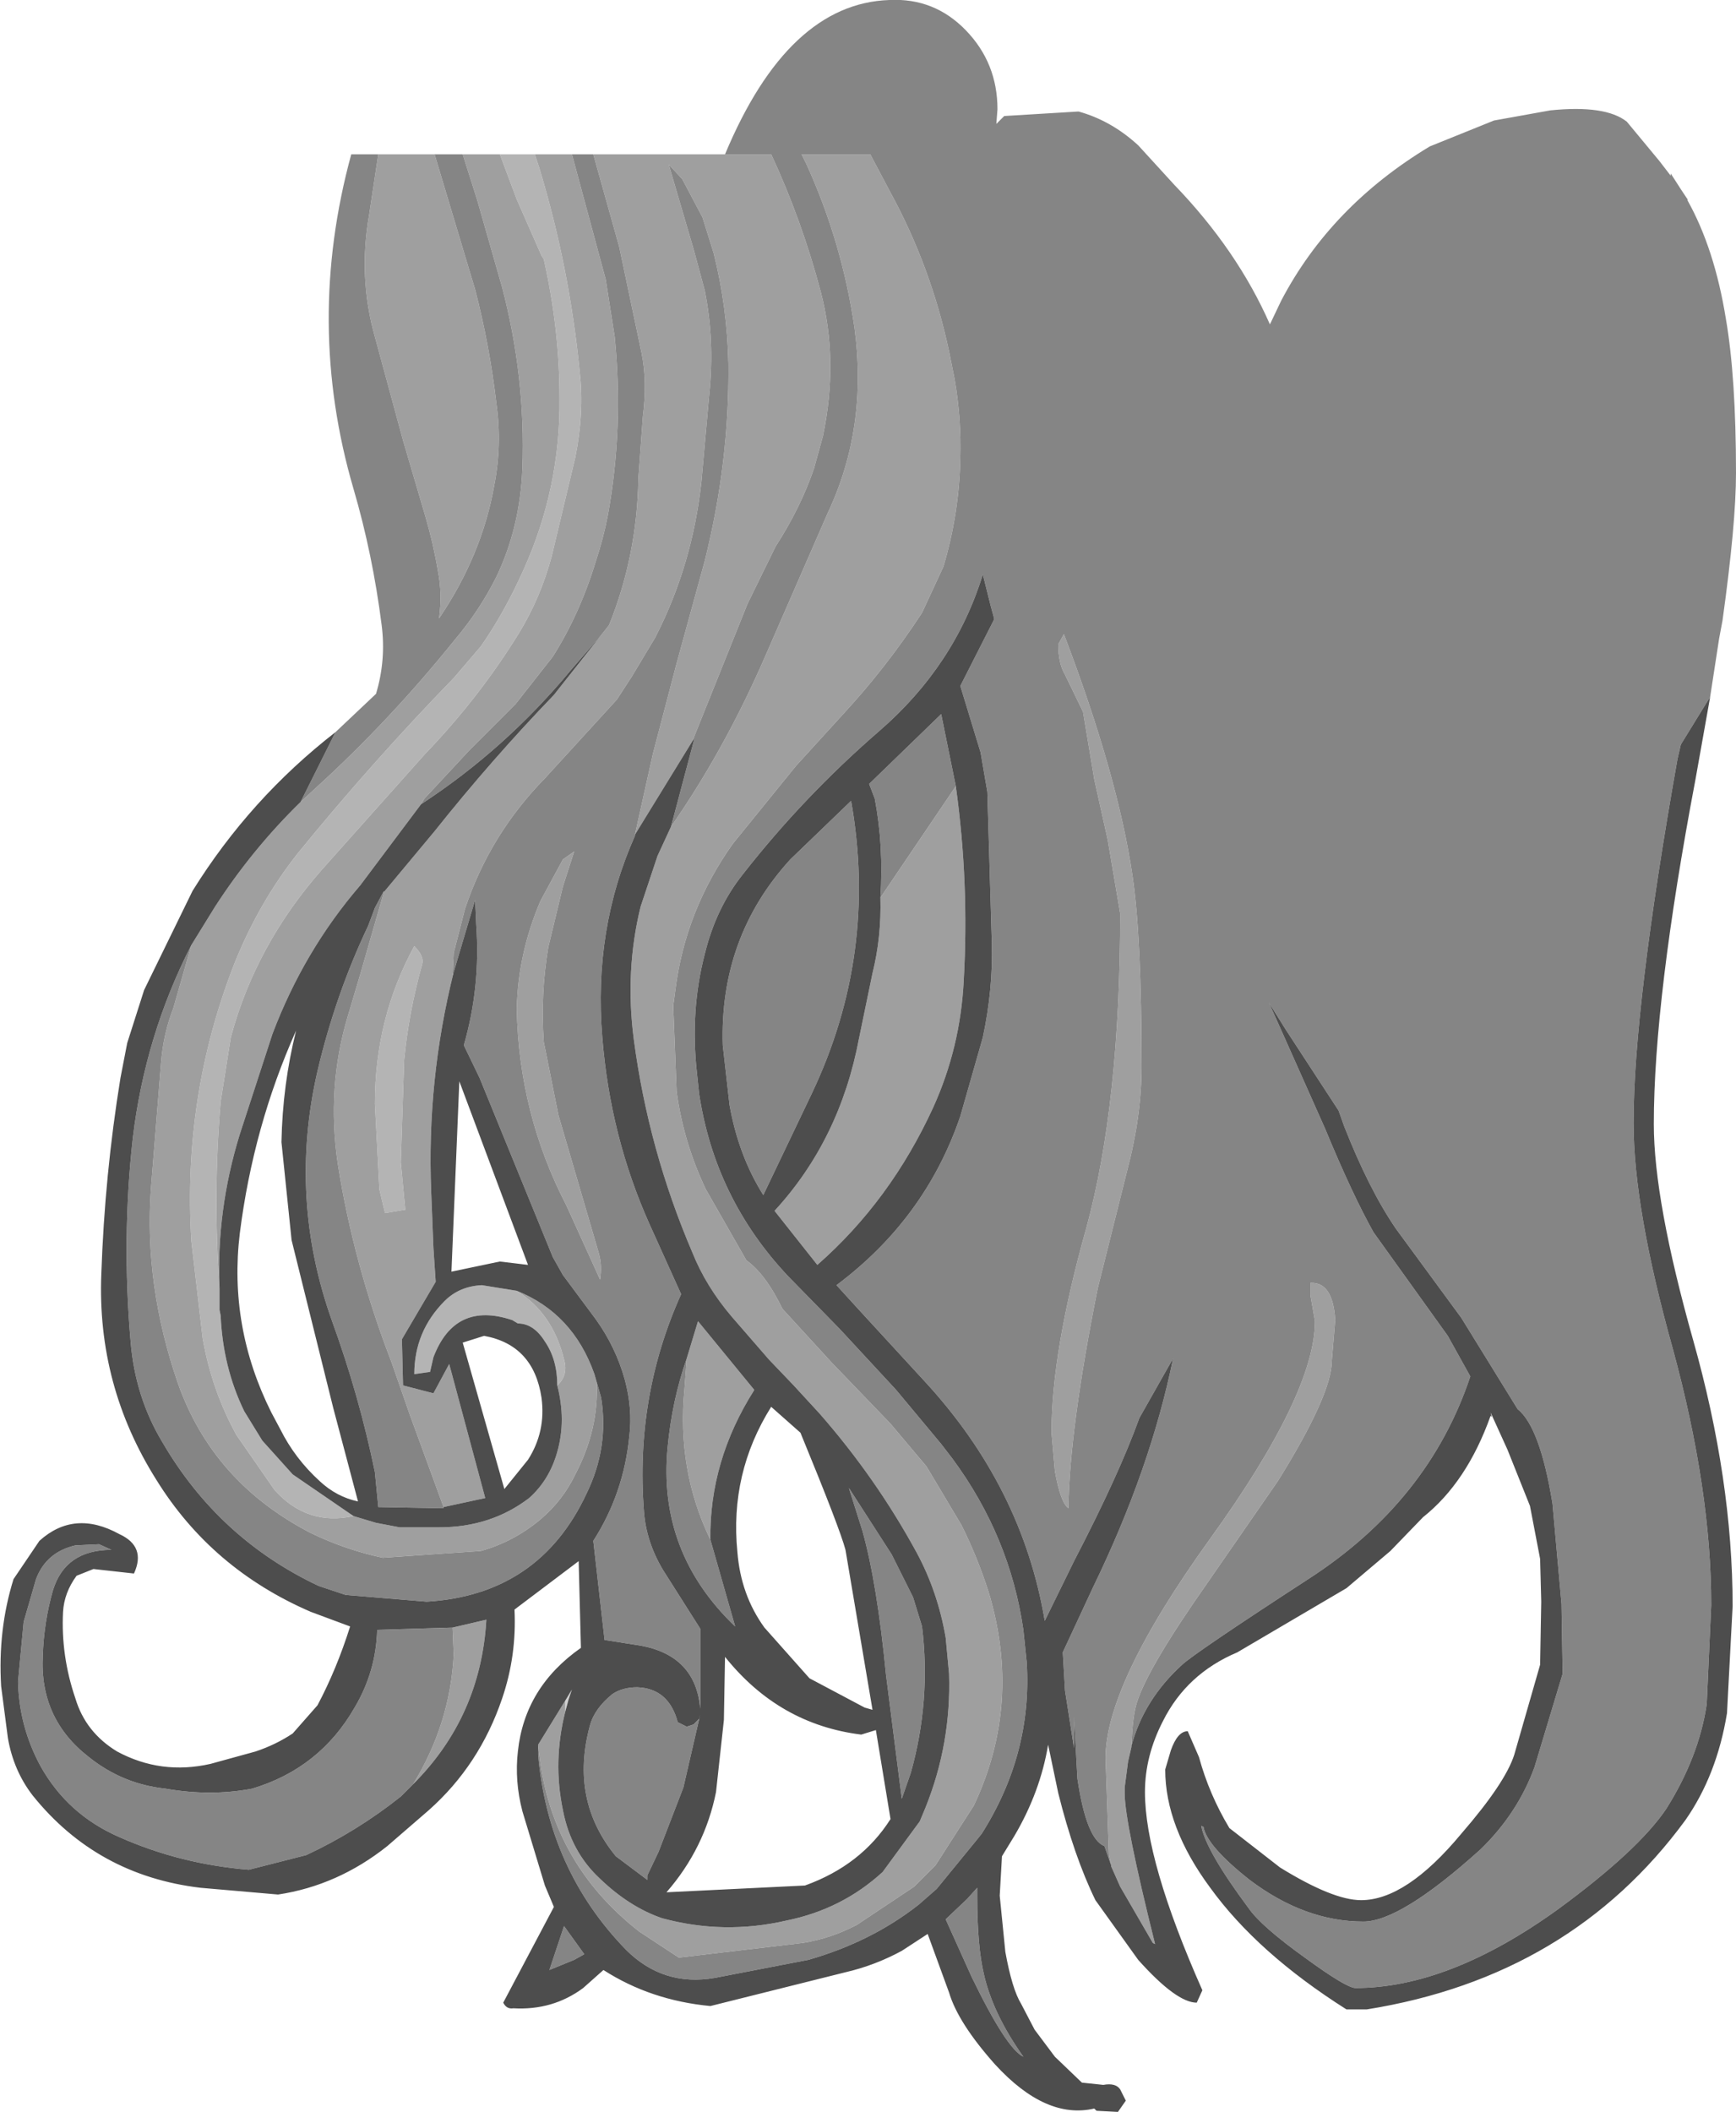 <?xml version="1.0" encoding="UTF-8" standalone="no"?>
<svg xmlns:ffdec="https://www.free-decompiler.com/flash" xmlns:xlink="http://www.w3.org/1999/xlink" ffdec:objectType="shape" height="93.75px" width="77.1px" xmlns="http://www.w3.org/2000/svg">
  <g transform="matrix(1.0, 0.0, 0.0, 1.0, 39.5, 22.25)">
    <path d="M-14.4 53.75 L-14.4 53.25 -14.1 52.75 -14.25 53.2 -14.4 53.75" fill="#d1d1d1" fill-rule="evenodd" stroke="none"/>
    <path d="M-17.3 -15.4 L-15.75 -15.4 -15.55 -14.8 Q-14.2 -10.35 -13.75 -5.7 -13.55 -3.95 -13.95 -1.95 L-15.0 2.45 Q-15.5 4.3 -16.45 5.85 -18.2 8.7 -20.65 11.25 L-25.2 16.35 Q-28.15 19.7 -29.25 23.8 L-29.7 26.65 Q-30.05 30.75 -29.75 34.95 L-29.75 35.9 -29.7 36.15 Q-29.6 38.45 -28.65 40.4 L-27.85 41.7 -26.5 43.2 -23.8 45.05 Q-25.85 45.5 -27.3 43.9 L-29.0 41.45 Q-30.1 39.45 -30.5 37.15 L-31.0 32.85 Q-31.4 26.45 -29.1 20.55 -28.0 17.8 -26.25 15.6 -22.95 11.55 -19.35 7.85 L-18.15 6.45 Q-17.1 4.95 -16.25 3.05 -14.6 -0.6 -14.65 -4.6 -14.65 -7.65 -15.35 -10.75 L-15.45 -10.9 -16.55 -13.4 -17.3 -15.4 M-16.55 35.05 Q-14.95 36.05 -14.45 38.1 -14.25 38.8 -14.75 39.25 -14.75 38.1 -15.3 37.3 -15.8 36.5 -16.5 36.5 L-16.75 36.35 Q-19.3 35.5 -20.25 38.0 L-20.4 38.65 -21.1 38.75 Q-21.1 36.85 -19.75 35.5 -19.1 34.85 -18.1 34.8 L-16.55 35.05 M-21.1 19.75 Q-20.65 20.2 -20.75 20.55 -21.35 22.7 -21.55 24.8 L-21.7 29.35 -21.5 31.45 -22.4 31.6 -22.65 30.55 -22.85 26.75 Q-22.85 22.95 -21.1 19.75" fill="#b4b4b4" fill-rule="evenodd" stroke="none"/>
    <path d="M-22.7 -15.4 L-20.2 -15.4 -18.4 -9.4 Q-17.75 -6.9 -17.45 -4.3 -17.2 -2.5 -17.55 -0.7 -18.1 2.4 -20.0 5.2 -19.85 4.1 -20.05 3.1 -20.25 1.9 -20.6 0.7 L-21.6 -2.7 -22.85 -7.3 Q-23.6 -9.95 -23.1 -12.75 L-22.7 -15.4 M-18.95 -15.4 L-17.3 -15.4 -16.55 -13.4 -15.45 -10.9 -15.35 -10.75 Q-14.65 -7.65 -14.65 -4.6 -14.6 -0.6 -16.25 3.05 -17.1 4.95 -18.15 6.45 L-19.35 7.85 Q-22.95 11.55 -26.25 15.6 -28.0 17.8 -29.1 20.55 -31.4 26.45 -31.0 32.85 L-30.5 37.15 Q-30.1 39.45 -29.0 41.45 L-27.3 43.9 Q-25.85 45.5 -23.8 45.05 L-22.8 45.35 -21.75 45.55 -21.0 45.55 -20.0 45.55 Q-17.7 45.55 -16.0 44.25 -15.1 43.45 -14.75 42.2 -14.35 40.8 -14.75 39.25 -14.25 38.8 -14.45 38.1 -14.95 36.05 -16.55 35.05 -14.05 36.05 -13.1 38.75 L-13.0 39.1 Q-12.9 41.2 -13.95 43.2 -14.5 44.35 -15.5 45.2 -16.7 46.2 -18.15 46.6 L-22.5 46.9 Q-24.15 46.55 -25.7 45.8 -30.05 43.55 -31.6 39.15 -33.1 34.8 -32.8 30.55 L-32.35 24.95 Q-32.25 23.65 -31.8 22.5 L-31.0 19.7 -29.95 18.0 Q-28.3 15.45 -26.15 13.35 L-25.5 12.75 Q-22.2 9.75 -19.3 6.15 -18.2 4.85 -17.45 3.35 -16.4 1.15 -16.3 -1.45 -16.15 -5.5 -17.2 -9.5 L-18.3 -13.35 -18.95 -15.4 M-15.75 -15.4 L-14.1 -15.4 -12.6 -9.85 -12.2 -7.3 Q-11.8 -3.25 -12.5 0.6 -12.7 1.65 -13.05 2.7 -13.75 5.0 -14.95 6.9 L-16.6 9.0 -18.65 11.05 -20.65 13.2 -20.8 13.45 -23.5 17.05 Q-26.0 19.95 -27.4 23.65 L-28.85 28.1 Q-29.9 31.5 -29.75 34.95 -30.05 30.75 -29.7 26.65 L-29.25 23.8 Q-28.15 19.7 -25.2 16.35 L-20.65 11.25 Q-18.2 8.7 -16.45 5.85 -15.5 4.3 -15.0 2.45 L-13.95 -1.95 Q-13.55 -3.95 -13.75 -5.7 -14.2 -10.35 -15.55 -14.8 L-15.75 -15.4 M-13.15 -15.4 L-7.3 -15.4 -5.25 -15.4 Q-3.9 -12.5 -3.05 -9.3 -2.25 -6.25 -2.95 -2.9 L-3.35 -1.45 Q-3.95 0.3 -5.05 2.0 L-6.3 4.55 -8.75 10.65 -11.3 14.8 -10.5 11.2 -9.45 7.2 -8.2 2.65 Q-7.1 -1.75 -7.15 -6.1 -7.2 -8.6 -7.8 -11.0 L-8.3 -12.6 -9.2 -14.3 -9.8 -14.95 -8.7 -11.2 -8.55 -10.65 -8.2 -9.35 Q-7.75 -7.1 -8.0 -4.75 L-8.35 -0.85 Q-8.75 2.8 -10.35 5.95 L-10.4 6.05 -11.45 7.8 -11.55 7.95 -12.1 8.8 -15.3 12.3 Q-17.75 14.8 -18.85 18.1 L-19.35 20.05 -19.4 21.05 -19.35 20.9 Q-20.55 25.7 -20.35 30.65 L-20.25 33.15 -20.15 34.65 -21.65 37.2 -21.6 39.25 -20.25 39.6 -19.55 38.3 -17.95 44.25 -19.8 44.65 -21.3 40.55 -22.1 38.25 Q-23.8 33.85 -24.5 29.4 -25.0 26.0 -24.05 22.85 L-23.5 21.0 -22.45 17.35 -20.2 14.65 Q-17.65 11.45 -14.9 8.6 L-12.45 5.5 Q-11.2 2.4 -11.15 -1.0 L-10.95 -3.75 Q-10.75 -5.3 -11.0 -6.55 L-12.0 -11.3 -13.15 -15.4 M-9.7 14.45 Q-7.3 11.0 -5.5 6.85 L-2.75 0.55 Q-0.95 -3.25 -1.55 -7.7 -2.1 -11.5 -3.7 -15.0 L-3.9 -15.4 -0.85 -15.4 0.05 -13.7 Q1.85 -10.4 2.65 -6.65 L2.9 -5.4 Q3.2 -3.65 3.15 -1.9 3.1 0.55 2.4 2.9 L1.45 4.95 Q-0.15 7.4 -2.1 9.5 L-4.15 11.75 -6.95 15.2 Q-9.05 18.15 -9.5 21.65 L-9.6 22.4 -9.45 26.2 Q-9.15 28.45 -8.15 30.55 L-6.35 33.7 Q-5.5 34.3 -4.75 35.85 L-2.55 38.25 0.05 40.95 1.65 42.85 3.2 45.45 Q3.9 46.85 4.4 48.4 5.9 53.35 3.75 57.9 L2.05 60.55 1.1 61.5 -1.45 63.2 Q-2.6 63.8 -3.85 64.0 L-9.35 64.65 -11.1 63.5 Q-15.15 60.35 -15.6 55.2 L-14.4 53.25 -14.4 53.75 Q-14.95 55.95 -14.5 58.1 -14.15 59.95 -12.85 61.15 -11.55 62.4 -10.1 62.9 -7.35 63.65 -4.55 63.0 -2.1 62.5 -0.3 60.85 L1.35 58.6 1.6 58.0 Q2.75 55.15 2.65 52.05 L2.5 50.45 Q2.15 48.4 1.2 46.65 -0.6 43.35 -3.1 40.5 L-4.25 39.25 -5.35 38.1 -7.0 36.2 Q-8.15 34.85 -8.75 33.35 -10.7 28.8 -11.35 23.9 -11.75 20.85 -11.05 18.0 L-10.3 15.75 -9.7 14.45 M9.85 60.55 L9.75 60.1 9.6 55.8 Q9.6 52.5 14.25 46.05 18.9 39.6 18.9 36.4 L18.7 35.25 18.7 34.7 Q19.7 34.65 19.8 36.35 L19.65 38.15 Q19.65 39.65 17.25 43.5 L14.1 48.05 Q11.5 51.75 11.0 53.3 10.8 53.9 10.75 55.25 L10.75 55.3 10.6 55.95 10.45 57.1 10.45 57.2 10.45 57.25 10.45 57.35 Q10.45 58.65 11.8 64.05 L11.7 64.0 10.25 61.5 9.85 60.6 9.85 60.55 M-16.55 22.55 Q-16.5 20.1 -15.5 17.75 L-14.5 15.9 -14.0 15.55 -14.5 17.1 -15.15 19.8 Q-15.5 21.9 -15.35 24.0 L-14.7 27.25 -12.9 33.4 Q-12.75 33.95 -12.85 34.55 L-14.35 31.25 Q-16.45 27.2 -16.55 22.55 M2.95 12.65 Q3.55 16.95 3.3 21.3 3.15 24.25 1.95 26.9 0.05 31.05 -3.2 33.9 L-5.1 31.5 Q-2.2 28.35 -1.35 23.85 L-0.75 20.95 Q-0.35 19.35 -0.4 17.6 L2.95 12.65 M-21.1 19.75 Q-22.85 22.95 -22.85 26.75 L-22.65 30.55 -22.4 31.6 -21.5 31.45 -21.7 29.35 -21.55 24.8 Q-21.35 22.7 -20.75 20.55 -20.65 20.2 -21.1 19.75 M-19.4 50.0 L-17.9 49.65 Q-18.15 53.95 -21.15 56.95 -19.5 54.25 -19.35 51.2 L-19.4 50.0 M-9.0 38.05 L-8.5 36.4 -6.0 39.45 Q-8.0 42.6 -7.95 46.1 -9.45 43.0 -9.1 39.4 L-9.0 38.05 M7.75 5.9 Q10.15 12.2 10.8 16.65 11.2 19.35 11.2 25.1 11.2 27.3 10.55 29.75 L9.25 34.95 Q8.0 41.2 7.95 44.7 7.6 44.45 7.35 43.05 L7.2 41.35 Q7.2 37.75 8.75 32.25 10.25 26.75 10.25 18.3 L9.7 15.05 9.1 12.35 8.6 9.35 7.8 7.7 Q7.5 7.2 7.5 6.35 L7.75 5.9" fill="#9f9f9f" fill-rule="evenodd" stroke="none"/>
    <path d="M-7.3 -15.4 Q-4.5 -22.1 0.0 -22.25 2.0 -22.35 3.4 -20.9 4.8 -19.45 4.8 -17.4 L4.75 -16.75 5.1 -17.1 8.4 -17.3 Q9.85 -16.9 11.05 -15.8 L12.65 -14.05 Q15.45 -11.15 16.9 -7.85 L17.4 -8.9 Q19.6 -13.1 24.0 -15.75 L26.85 -16.9 29.35 -17.35 Q31.8 -17.6 32.75 -16.85 L34.2 -15.1 34.7 -14.45 34.7 -14.55 35.15 -13.85 35.45 -13.4 35.45 -13.35 Q36.65 -11.2 37.15 -8.1 37.6 -5.5 37.6 -1.25 37.6 1.0 37.0 5.3 L36.85 6.1 36.45 8.7 36.35 8.85 35.15 10.8 35.0 11.45 Q33.05 22.45 33.05 27.6 33.05 31.4 34.8 37.65 36.5 43.9 36.5 49.0 L36.3 53.4 Q35.95 55.75 34.5 58.05 33.25 59.9 29.7 62.5 24.85 66.0 20.7 66.0 20.3 66.0 18.45 64.65 16.5 63.25 15.95 62.45 14.05 59.9 13.85 58.8 L13.95 58.85 Q14.1 59.7 16.0 61.2 18.45 63.05 21.05 63.05 22.7 63.05 26.25 59.85 27.9 58.25 28.65 56.2 L29.9 52.05 29.85 48.95 29.45 44.5 Q28.9 41.1 27.9 40.3 L25.4 36.25 22.5 32.3 Q21.3 30.55 20.2 27.75 L19.95 27.05 17.6 23.45 16.85 22.25 17.3 23.25 19.35 27.85 Q20.55 30.75 21.5 32.45 L24.8 37.05 25.8 38.85 Q23.95 44.4 18.6 47.85 13.6 51.1 13.0 51.65 11.3 53.2 10.75 55.25 10.8 53.9 11.0 53.3 11.5 51.75 14.1 48.05 L17.25 43.5 Q19.65 39.65 19.65 38.15 L19.8 36.35 Q19.7 34.65 18.7 34.7 L18.7 35.25 18.9 36.4 Q18.9 39.6 14.25 46.05 9.6 52.5 9.6 55.8 L9.75 60.1 9.85 60.55 9.55 59.7 Q8.75 59.4 8.35 56.7 L8.2 53.95 8.2 55.35 7.8 52.8 7.7 51.1 9.05 48.2 Q11.6 42.95 12.6 38.05 L11.1 40.7 Q10.2 43.2 8.2 47.05 L6.9 49.7 Q5.9 43.75 1.55 39.05 L-1.3 35.95 -2.35 34.8 Q1.6 31.85 3.15 27.3 L4.15 23.8 Q4.6 21.7 4.55 19.65 L4.35 12.9 4.05 11.15 3.15 8.2 4.65 5.25 4.65 5.2 4.5 4.65 4.15 3.25 Q2.9 7.3 -0.45 10.2 -3.8 13.1 -6.5 16.55 -7.7 18.05 -8.2 20.1 -8.85 22.6 -8.55 25.35 L-8.45 26.3 Q-7.75 30.95 -4.5 34.4 L-2.2 36.75 0.3 39.45 2.3 41.85 2.8 42.5 Q5.35 45.95 5.95 50.1 L6.1 51.55 Q6.35 55.6 4.1 59.15 L3.9 59.4 2.1 61.6 1.3 62.3 Q-0.8 63.95 -3.6 64.75 L-7.75 65.55 Q-10.05 65.95 -11.7 64.3 -15.15 60.75 -15.6 55.65 L-15.6 55.2 Q-15.15 60.35 -11.1 63.5 L-9.35 64.65 -3.85 64.0 Q-2.6 63.8 -1.45 63.2 L1.1 61.5 2.05 60.55 3.75 57.9 Q5.9 53.35 4.4 48.4 3.9 46.85 3.2 45.45 L1.65 42.85 0.05 40.95 -2.55 38.25 -4.75 35.85 Q-5.5 34.3 -6.35 33.7 L-8.15 30.55 Q-9.15 28.45 -9.45 26.2 L-9.6 22.4 -9.5 21.65 Q-9.05 18.15 -6.95 15.2 L-4.15 11.75 -2.1 9.5 Q-0.15 7.4 1.45 4.95 L2.4 2.9 Q3.1 0.55 3.15 -1.9 3.2 -3.65 2.9 -5.4 L2.65 -6.65 Q1.85 -10.4 0.05 -13.7 L-0.85 -15.4 -3.9 -15.4 -3.7 -15.0 Q-2.1 -11.5 -1.55 -7.7 -0.95 -3.25 -2.75 0.55 L-5.5 6.85 Q-7.3 11.0 -9.7 14.45 L-8.65 10.5 -8.75 10.65 -6.3 4.55 -5.05 2.0 Q-3.95 0.3 -3.35 -1.45 L-2.95 -2.9 Q-2.25 -6.25 -3.05 -9.3 -3.9 -12.5 -5.25 -15.4 L-7.3 -15.4 M-24.6 10.25 L-22.8 8.55 Q-22.35 7.05 -22.55 5.5 -22.95 2.35 -23.8 -0.55 -25.95 -7.9 -23.9 -15.4 L-22.7 -15.4 -23.1 -12.75 Q-23.6 -9.95 -22.85 -7.3 L-21.6 -2.7 -20.6 0.7 Q-20.25 1.9 -20.05 3.1 -19.85 4.1 -20.0 5.2 -18.1 2.4 -17.55 -0.7 -17.2 -2.5 -17.45 -4.3 -17.75 -6.9 -18.4 -9.4 L-20.2 -15.4 -18.95 -15.4 -18.3 -13.35 -17.2 -9.5 Q-16.15 -5.5 -16.3 -1.45 -16.4 1.15 -17.45 3.35 -18.2 4.85 -19.3 6.15 -22.2 9.75 -25.5 12.75 L-26.15 13.35 -24.6 10.25 M-14.1 -15.4 L-13.15 -15.4 -12.0 -11.3 -11.0 -6.55 Q-10.75 -5.3 -10.95 -3.75 L-11.15 -1.0 Q-11.2 2.4 -12.45 5.5 L-12.85 6.0 -14.15 7.5 Q-17.05 11.0 -20.8 13.45 L-20.65 13.2 -18.65 11.05 -16.6 9.0 -14.95 6.9 Q-13.75 5.0 -13.05 2.7 -12.7 1.65 -12.5 0.6 -11.8 -3.25 -12.2 -7.3 L-12.6 -9.85 -14.1 -15.4 M-19.35 20.9 L-19.4 21.05 -19.35 20.05 -18.85 18.1 Q-17.75 14.8 -15.3 12.3 L-12.1 8.8 -11.55 7.95 -11.45 7.8 -10.4 6.05 -10.35 5.95 Q-8.75 2.8 -8.35 -0.85 L-8.0 -4.75 Q-7.75 -7.1 -8.2 -9.35 L-8.55 -10.65 -8.7 -11.2 -9.8 -14.95 -9.2 -14.3 -8.3 -12.6 -7.8 -11.0 Q-7.2 -8.6 -7.15 -6.1 -7.1 -1.75 -8.2 2.65 L-9.45 7.2 -10.5 11.2 -11.3 14.8 -11.3 14.85 Q-13.15 19.0 -12.75 23.8 -12.4 28.2 -10.65 32.1 L-9.25 35.2 Q-11.3 39.75 -10.9 44.85 -10.8 46.2 -10.05 47.45 L-8.4 50.05 -8.4 53.6 Q-8.6 51.25 -11.05 50.8 L-12.65 50.55 -13.15 46.15 Q-11.8 44.05 -11.55 41.5 -11.4 40.3 -11.75 39.0 -12.15 37.55 -13.05 36.3 L-14.5 34.35 -14.95 33.55 -18.2 25.6 -18.9 24.15 Q-18.15 21.55 -18.35 18.8 L-18.4 17.7 -19.35 20.9 M-22.45 17.35 L-23.5 21.0 -24.05 22.85 Q-25.0 26.0 -24.5 29.4 -23.8 33.85 -22.1 38.25 L-21.3 40.55 -19.8 44.65 -19.8 44.7 -19.95 44.7 -22.7 44.65 -22.85 43.1 Q-23.55 39.7 -24.75 36.4 -26.7 30.95 -25.4 25.3 -24.6 21.9 -23.15 18.85 L-22.85 18.05 -22.45 17.3 -22.45 17.35 M-16.55 22.55 Q-16.45 27.2 -14.35 31.25 L-12.85 34.55 Q-12.75 33.95 -12.9 33.4 L-14.7 27.25 -15.35 24.0 Q-15.5 21.9 -15.15 19.8 L-14.5 17.1 -14.0 15.55 -14.5 15.9 -15.5 17.75 Q-16.5 20.1 -16.55 22.55 M-0.4 17.6 Q-0.25 15.3 -0.65 13.2 L-0.9 12.55 2.3 9.45 2.95 12.65 -0.4 17.6 M-7.4 24.15 Q-7.55 19.35 -4.4 15.9 L-1.7 13.3 Q-0.5 20.1 -3.45 26.3 L-5.6 30.8 Q-6.7 29.05 -7.1 26.8 L-7.4 24.15 M-31.0 19.7 L-31.8 22.5 Q-32.25 23.65 -32.35 24.95 L-32.8 30.55 Q-33.1 34.8 -31.6 39.15 -30.05 43.55 -25.7 45.8 -24.15 46.55 -22.5 46.9 L-18.15 46.6 Q-16.7 46.2 -15.5 45.2 -14.5 44.35 -13.95 43.2 -12.9 41.2 -13.0 39.1 L-12.8 39.8 Q-12.45 42.0 -13.45 44.05 -15.55 48.55 -20.55 48.85 L-24.15 48.55 -25.35 48.15 Q-29.8 46.05 -32.3 41.75 -33.5 39.75 -33.7 37.3 -34.1 32.7 -33.6 28.25 -33.05 23.7 -31.0 19.7 M-21.15 56.95 L-21.7 57.5 Q-23.65 59.05 -25.9 60.1 L-28.45 60.75 Q-31.5 60.5 -34.2 59.3 -36.5 58.3 -37.7 56.15 -38.65 54.4 -38.7 52.4 L-38.45 49.75 -37.9 47.85 Q-37.45 46.65 -36.15 46.35 L-35.1 46.3 -34.55 46.55 Q-36.6 46.55 -37.15 48.35 -37.55 49.75 -37.6 51.25 -37.75 54.05 -35.55 55.75 -34.05 56.95 -32.15 57.15 -30.15 57.5 -28.3 57.15 -25.3 56.25 -23.75 53.55 -22.8 51.95 -22.75 50.1 L-19.4 50.0 -19.35 51.2 Q-19.5 54.25 -21.15 56.95 M-7.95 46.1 L-6.85 49.95 Q-10.3 46.65 -9.85 42.0 -9.65 39.9 -9.0 38.05 L-9.1 39.4 Q-9.45 43.0 -7.95 46.1 M-1.2 45.7 L-1.8 43.8 0.1 46.75 1.05 48.65 1.45 49.95 Q1.85 53.25 0.95 56.45 L0.55 57.6 -0.15 52.1 Q-0.55 48.0 -1.2 45.7 M-12.15 60.15 Q-14.2 57.65 -13.3 54.35 -13.1 53.6 -12.3 52.95 -11.85 52.65 -11.2 52.65 -9.8 52.7 -9.4 54.2 L-9.0 54.4 -8.7 54.3 -8.45 54.05 -8.4 53.85 -9.15 57.1 -10.25 59.95 -10.75 61.0 -10.75 61.2 -12.15 60.15 M-14.0 64.75 L-15.1 65.2 -14.45 63.25 -13.55 64.5 -14.0 64.75 M7.75 5.9 L7.5 6.35 Q7.5 7.2 7.8 7.7 L8.6 9.35 9.1 12.35 9.7 15.05 10.25 18.3 Q10.25 26.75 8.75 32.25 7.2 37.75 7.2 41.35 L7.35 43.05 Q7.6 44.45 7.95 44.7 8.0 41.2 9.25 34.95 L10.55 29.75 Q11.2 27.3 11.2 25.1 11.2 19.35 10.8 16.65 10.15 12.2 7.75 5.9 M3.65 65.5 L2.5 62.95 3.45 62.05 3.9 61.55 3.9 61.9 Q3.9 64.15 4.2 65.4 4.6 67.15 5.95 69.05 5.2 68.7 3.65 65.5" fill="#858585" fill-rule="evenodd" stroke="none"/>
    <path d="M36.45 8.7 L35.8 12.35 Q33.95 22.1 33.95 27.65 33.95 31.05 35.7 37.25 37.45 43.45 37.45 49.05 L37.2 53.8 Q36.75 56.55 35.35 58.55 30.25 65.5 21.2 66.95 L20.3 66.95 Q16.35 64.45 14.25 61.55 12.25 58.85 12.25 56.3 L12.5 55.45 Q12.8 54.6 13.25 54.6 L13.75 55.75 Q14.2 57.4 15.1 58.9 L17.35 60.65 Q19.7 62.1 20.95 62.1 22.95 62.1 25.4 59.15 27.35 56.9 27.75 55.65 L28.9 51.65 28.95 48.85 28.9 46.95 28.45 44.6 27.45 42.1 26.7 40.45 26.75 40.65 26.7 40.6 Q25.65 43.55 23.7 45.1 L22.25 46.6 20.3 48.25 15.45 51.1 Q13.2 52.05 12.15 54.15 11.35 55.7 11.35 57.3 11.35 60.35 13.9 66.1 L13.65 66.65 Q12.75 66.65 11.05 64.75 L9.15 62.1 Q8.2 60.15 7.5 57.35 L7.05 55.2 Q6.7 57.3 5.55 59.25 L5.0 60.15 4.9 61.9 5.15 64.4 Q5.45 66.05 5.85 66.7 L6.45 67.85 7.35 69.05 8.55 70.2 9.5 70.3 Q10.05 70.2 10.25 70.5 L10.5 71.0 10.15 71.5 9.2 71.45 9.1 71.35 Q6.95 71.85 4.7 69.4 3.05 67.55 2.65 66.2 L1.7 63.6 0.55 64.35 Q-0.65 65.0 -1.95 65.3 L-7.95 66.8 Q-10.6 66.55 -12.7 65.2 L-13.6 66.0 Q-14.95 67.0 -16.7 66.9 -17.0 66.95 -17.15 66.65 L-14.9 62.4 -15.3 61.45 -16.3 58.15 Q-16.65 56.8 -16.5 55.5 -16.2 52.65 -13.7 50.9 L-13.8 47.05 -16.65 49.2 Q-16.55 51.25 -17.2 53.15 -18.2 56.1 -20.45 58.1 L-22.3 59.7 Q-24.5 61.45 -27.15 61.85 L-30.6 61.55 Q-35.2 61.0 -38.05 57.45 -38.9 56.35 -39.15 54.9 L-39.45 52.6 Q-39.6 50.1 -38.9 47.85 L-37.75 46.15 Q-36.2 44.75 -34.2 45.85 -33.0 46.4 -33.55 47.6 L-35.35 47.4 -36.1 47.7 Q-36.65 48.45 -36.7 49.3 -36.8 51.25 -36.15 53.15 -35.7 54.65 -34.3 55.5 -32.35 56.55 -30.15 56.05 L-28.15 55.5 Q-27.25 55.2 -26.5 54.7 L-25.4 53.45 Q-24.55 51.85 -23.95 49.95 L-25.7 49.3 Q-30.1 47.4 -32.55 43.45 -35.2 39.25 -35.0 34.3 -34.85 29.9 -34.15 25.6 L-33.85 24.05 -33.1 21.7 -30.95 17.3 Q-28.4 13.2 -24.6 10.25 L-26.15 13.35 Q-28.3 15.45 -29.95 18.0 L-31.0 19.7 Q-33.05 23.7 -33.6 28.25 -34.1 32.7 -33.7 37.3 -33.5 39.75 -32.3 41.75 -29.8 46.05 -25.35 48.15 L-24.15 48.55 -20.55 48.85 Q-15.55 48.55 -13.45 44.05 -12.45 42.0 -12.8 39.8 L-13.0 39.1 -13.1 38.75 Q-14.05 36.05 -16.55 35.05 L-18.1 34.8 Q-19.1 34.85 -19.75 35.5 -21.1 36.85 -21.1 38.75 L-20.4 38.65 -20.25 38.0 Q-19.3 35.5 -16.75 36.35 L-16.5 36.5 Q-15.8 36.5 -15.3 37.3 -14.75 38.1 -14.75 39.25 -14.35 40.8 -14.75 42.2 -15.1 43.45 -16.0 44.25 -17.7 45.55 -20.0 45.55 L-21.0 45.55 -21.75 45.55 -22.8 45.35 -23.8 45.05 -26.5 43.2 -27.85 41.7 -28.65 40.4 Q-29.6 38.45 -29.7 36.15 L-29.75 35.9 -29.75 34.95 Q-29.9 31.5 -28.85 28.1 L-27.4 23.65 Q-26.0 19.95 -23.5 17.05 L-20.8 13.45 Q-17.05 11.0 -14.15 7.5 L-12.85 6.0 -12.45 5.5 -14.9 8.6 Q-17.65 11.45 -20.2 14.65 L-22.45 17.35 -22.45 17.3 -22.85 18.05 -23.15 18.85 Q-24.6 21.9 -25.4 25.3 -26.7 30.95 -24.75 36.4 -23.55 39.7 -22.85 43.1 L-22.7 44.65 -19.95 44.7 -19.8 44.7 -19.8 44.65 -17.95 44.25 -19.55 38.3 -20.25 39.6 -21.6 39.25 -21.65 37.2 -20.15 34.65 -20.25 33.15 -20.35 30.65 Q-20.55 25.7 -19.35 20.9 L-18.4 17.7 -18.35 18.8 Q-18.15 21.55 -18.9 24.15 L-18.2 25.6 -14.95 33.55 -14.5 34.35 -13.05 36.3 Q-12.15 37.55 -11.75 39.0 -11.4 40.3 -11.55 41.5 -11.8 44.05 -13.15 46.15 L-12.65 50.55 -11.05 50.8 Q-8.6 51.25 -8.4 53.6 L-8.4 50.05 -10.05 47.45 Q-10.8 46.2 -10.9 44.85 -11.3 39.75 -9.25 35.2 L-10.65 32.1 Q-12.4 28.2 -12.75 23.8 -13.15 19.0 -11.3 14.85 L-11.3 14.8 -8.75 10.65 -8.65 10.5 -9.7 14.45 -10.3 15.75 -11.05 18.0 Q-11.75 20.85 -11.35 23.9 -10.7 28.8 -8.75 33.35 -8.15 34.85 -7.0 36.2 L-5.35 38.1 -4.25 39.25 -3.1 40.5 Q-0.6 43.35 1.2 46.65 2.15 48.4 2.5 50.45 L2.65 52.05 Q2.75 55.15 1.6 58.0 L1.35 58.6 -0.3 60.85 Q-2.1 62.5 -4.55 63.0 -7.35 63.65 -10.1 62.9 -11.55 62.4 -12.85 61.15 -14.15 59.95 -14.5 58.1 -14.95 55.95 -14.4 53.75 L-14.25 53.2 -14.1 52.75 -14.4 53.25 -15.6 55.2 -15.6 55.65 Q-15.15 60.75 -11.7 64.3 -10.05 65.95 -7.75 65.55 L-3.6 64.75 Q-0.8 63.95 1.3 62.3 L2.1 61.6 3.9 59.4 4.1 59.15 Q6.35 55.6 6.1 51.55 L5.95 50.1 Q5.35 45.95 2.8 42.5 L2.3 41.85 0.3 39.45 -2.2 36.75 -4.5 34.4 Q-7.75 30.95 -8.45 26.3 L-8.55 25.35 Q-8.85 22.6 -8.2 20.1 -7.7 18.05 -6.5 16.55 -3.8 13.1 -0.45 10.2 2.9 7.3 4.15 3.25 L4.5 4.65 4.65 5.2 4.65 5.25 3.15 8.2 4.05 11.15 4.35 12.9 4.55 19.65 Q4.6 21.7 4.15 23.8 L3.15 27.3 Q1.6 31.85 -2.35 34.8 L-1.3 35.95 1.55 39.05 Q5.9 43.75 6.9 49.7 L8.2 47.05 Q10.2 43.2 11.1 40.7 L12.6 38.05 Q11.6 42.95 9.05 48.2 L7.7 51.1 7.8 52.8 8.2 55.35 8.2 53.95 8.35 56.7 Q8.75 59.4 9.55 59.7 L9.85 60.55 9.85 60.6 10.25 61.5 11.7 64.0 11.8 64.05 Q10.45 58.65 10.45 57.35 L10.45 57.25 10.45 57.2 10.45 57.1 10.6 55.95 10.75 55.3 10.75 55.25 Q11.3 53.2 13.0 51.65 13.6 51.1 18.6 47.85 23.95 44.4 25.8 38.85 L24.8 37.05 21.5 32.45 Q20.55 30.75 19.35 27.85 L17.3 23.25 16.85 22.25 17.6 23.45 19.95 27.05 20.2 27.75 Q21.3 30.55 22.5 32.3 L25.4 36.25 27.9 40.3 Q28.9 41.1 29.45 44.5 L29.85 48.95 29.9 52.05 28.65 56.2 Q27.9 58.25 26.25 59.85 22.7 63.05 21.05 63.05 18.45 63.05 16.0 61.2 14.1 59.7 13.95 58.85 L13.85 58.8 Q14.05 59.9 15.95 62.45 16.5 63.25 18.45 64.65 20.3 66.0 20.7 66.0 24.85 66.0 29.7 62.5 33.25 59.9 34.5 58.05 35.95 55.75 36.3 53.4 L36.5 49.0 Q36.5 43.9 34.8 37.65 33.05 31.4 33.05 27.6 33.05 22.45 35.0 11.45 L35.15 10.8 36.35 8.85 36.45 8.7 M2.95 12.65 L2.3 9.45 -0.9 12.55 -0.65 13.2 Q-0.25 15.3 -0.4 17.6 -0.35 19.35 -0.75 20.95 L-1.35 23.85 Q-2.2 28.35 -5.1 31.5 L-3.2 33.9 Q0.05 31.05 1.95 26.9 3.15 24.25 3.3 21.3 3.55 16.95 2.95 12.65 M-7.4 24.15 L-7.1 26.8 Q-6.7 29.05 -5.6 30.8 L-3.45 26.3 Q-0.5 20.1 -1.7 13.3 L-4.4 15.9 Q-7.55 19.35 -7.4 24.15 M-27.45 40.45 L-27.05 41.2 Q-26.4 42.5 -25.3 43.5 -24.55 44.2 -23.6 44.4 L-24.7 40.25 -26.55 32.8 -27.0 28.45 Q-26.95 25.9 -26.35 23.5 -28.25 27.75 -28.85 32.5 -29.35 36.65 -27.45 40.45 M-19.4 50.0 L-22.75 50.1 Q-22.8 51.95 -23.75 53.55 -25.3 56.25 -28.3 57.15 -30.15 57.5 -32.15 57.15 -34.05 56.95 -35.55 55.75 -37.75 54.05 -37.6 51.25 -37.55 49.75 -37.15 48.35 -36.6 46.55 -34.55 46.55 L-35.1 46.3 -36.15 46.35 Q-37.45 46.65 -37.9 47.85 L-38.45 49.75 -38.7 52.4 Q-38.65 54.4 -37.7 56.15 -36.5 58.3 -34.2 59.3 -31.5 60.5 -28.45 60.75 L-25.9 60.1 Q-23.65 59.05 -21.7 57.5 L-21.15 56.95 Q-18.15 53.95 -17.9 49.65 L-19.4 50.0 M-18.0 37.05 L-18.95 37.35 -17.1 43.85 -16.05 42.55 Q-15.25 41.3 -15.45 39.8 -15.8 37.45 -18.0 37.05 M-17.3 33.75 L-16.05 33.9 -19.1 25.75 -19.45 34.2 -17.3 33.75 M-9.0 38.05 Q-9.65 39.9 -9.85 42.0 -10.3 46.65 -6.85 49.95 L-7.95 46.1 Q-8.0 42.6 -6.0 39.45 L-8.5 36.4 -9.0 38.05 M-1.2 45.7 Q-0.55 48.0 -0.15 52.1 L0.55 57.6 0.95 56.45 Q1.85 53.25 1.45 49.95 L1.05 48.65 0.1 46.75 -1.8 43.8 -1.2 45.7 M-1.95 46.55 Q-2.2 45.6 -3.95 41.35 L-5.25 40.2 Q-7.1 43.15 -6.75 46.65 -6.6 48.55 -5.55 50.0 L-3.55 52.25 -1.1 53.55 -0.75 53.65 -1.95 46.55 M-1.25 54.75 Q-4.9 54.3 -7.3 51.3 L-7.35 54.1 -7.7 57.3 Q-8.2 59.8 -9.9 61.75 L-3.75 61.45 Q-1.25 60.55 0.05 58.5 L-0.6 54.55 -1.25 54.75 M-12.15 60.15 L-10.75 61.2 -10.75 61.0 -10.25 59.95 -9.15 57.1 -8.4 53.85 -8.45 54.05 -8.7 54.3 -9.0 54.4 -9.4 54.2 Q-9.8 52.7 -11.2 52.65 -11.85 52.65 -12.3 52.95 -13.1 53.6 -13.3 54.35 -14.2 57.65 -12.15 60.15 M-14.0 64.75 L-13.55 64.5 -14.45 63.25 -15.1 65.2 -14.0 64.75 M3.65 65.5 Q5.2 68.7 5.95 69.05 4.6 67.15 4.2 65.4 3.9 64.15 3.9 61.9 L3.9 61.55 3.45 62.05 2.5 62.95 3.65 65.5" fill="#4d4d4d" fill-rule="evenodd" stroke="none"/>
  </g>
</svg>
